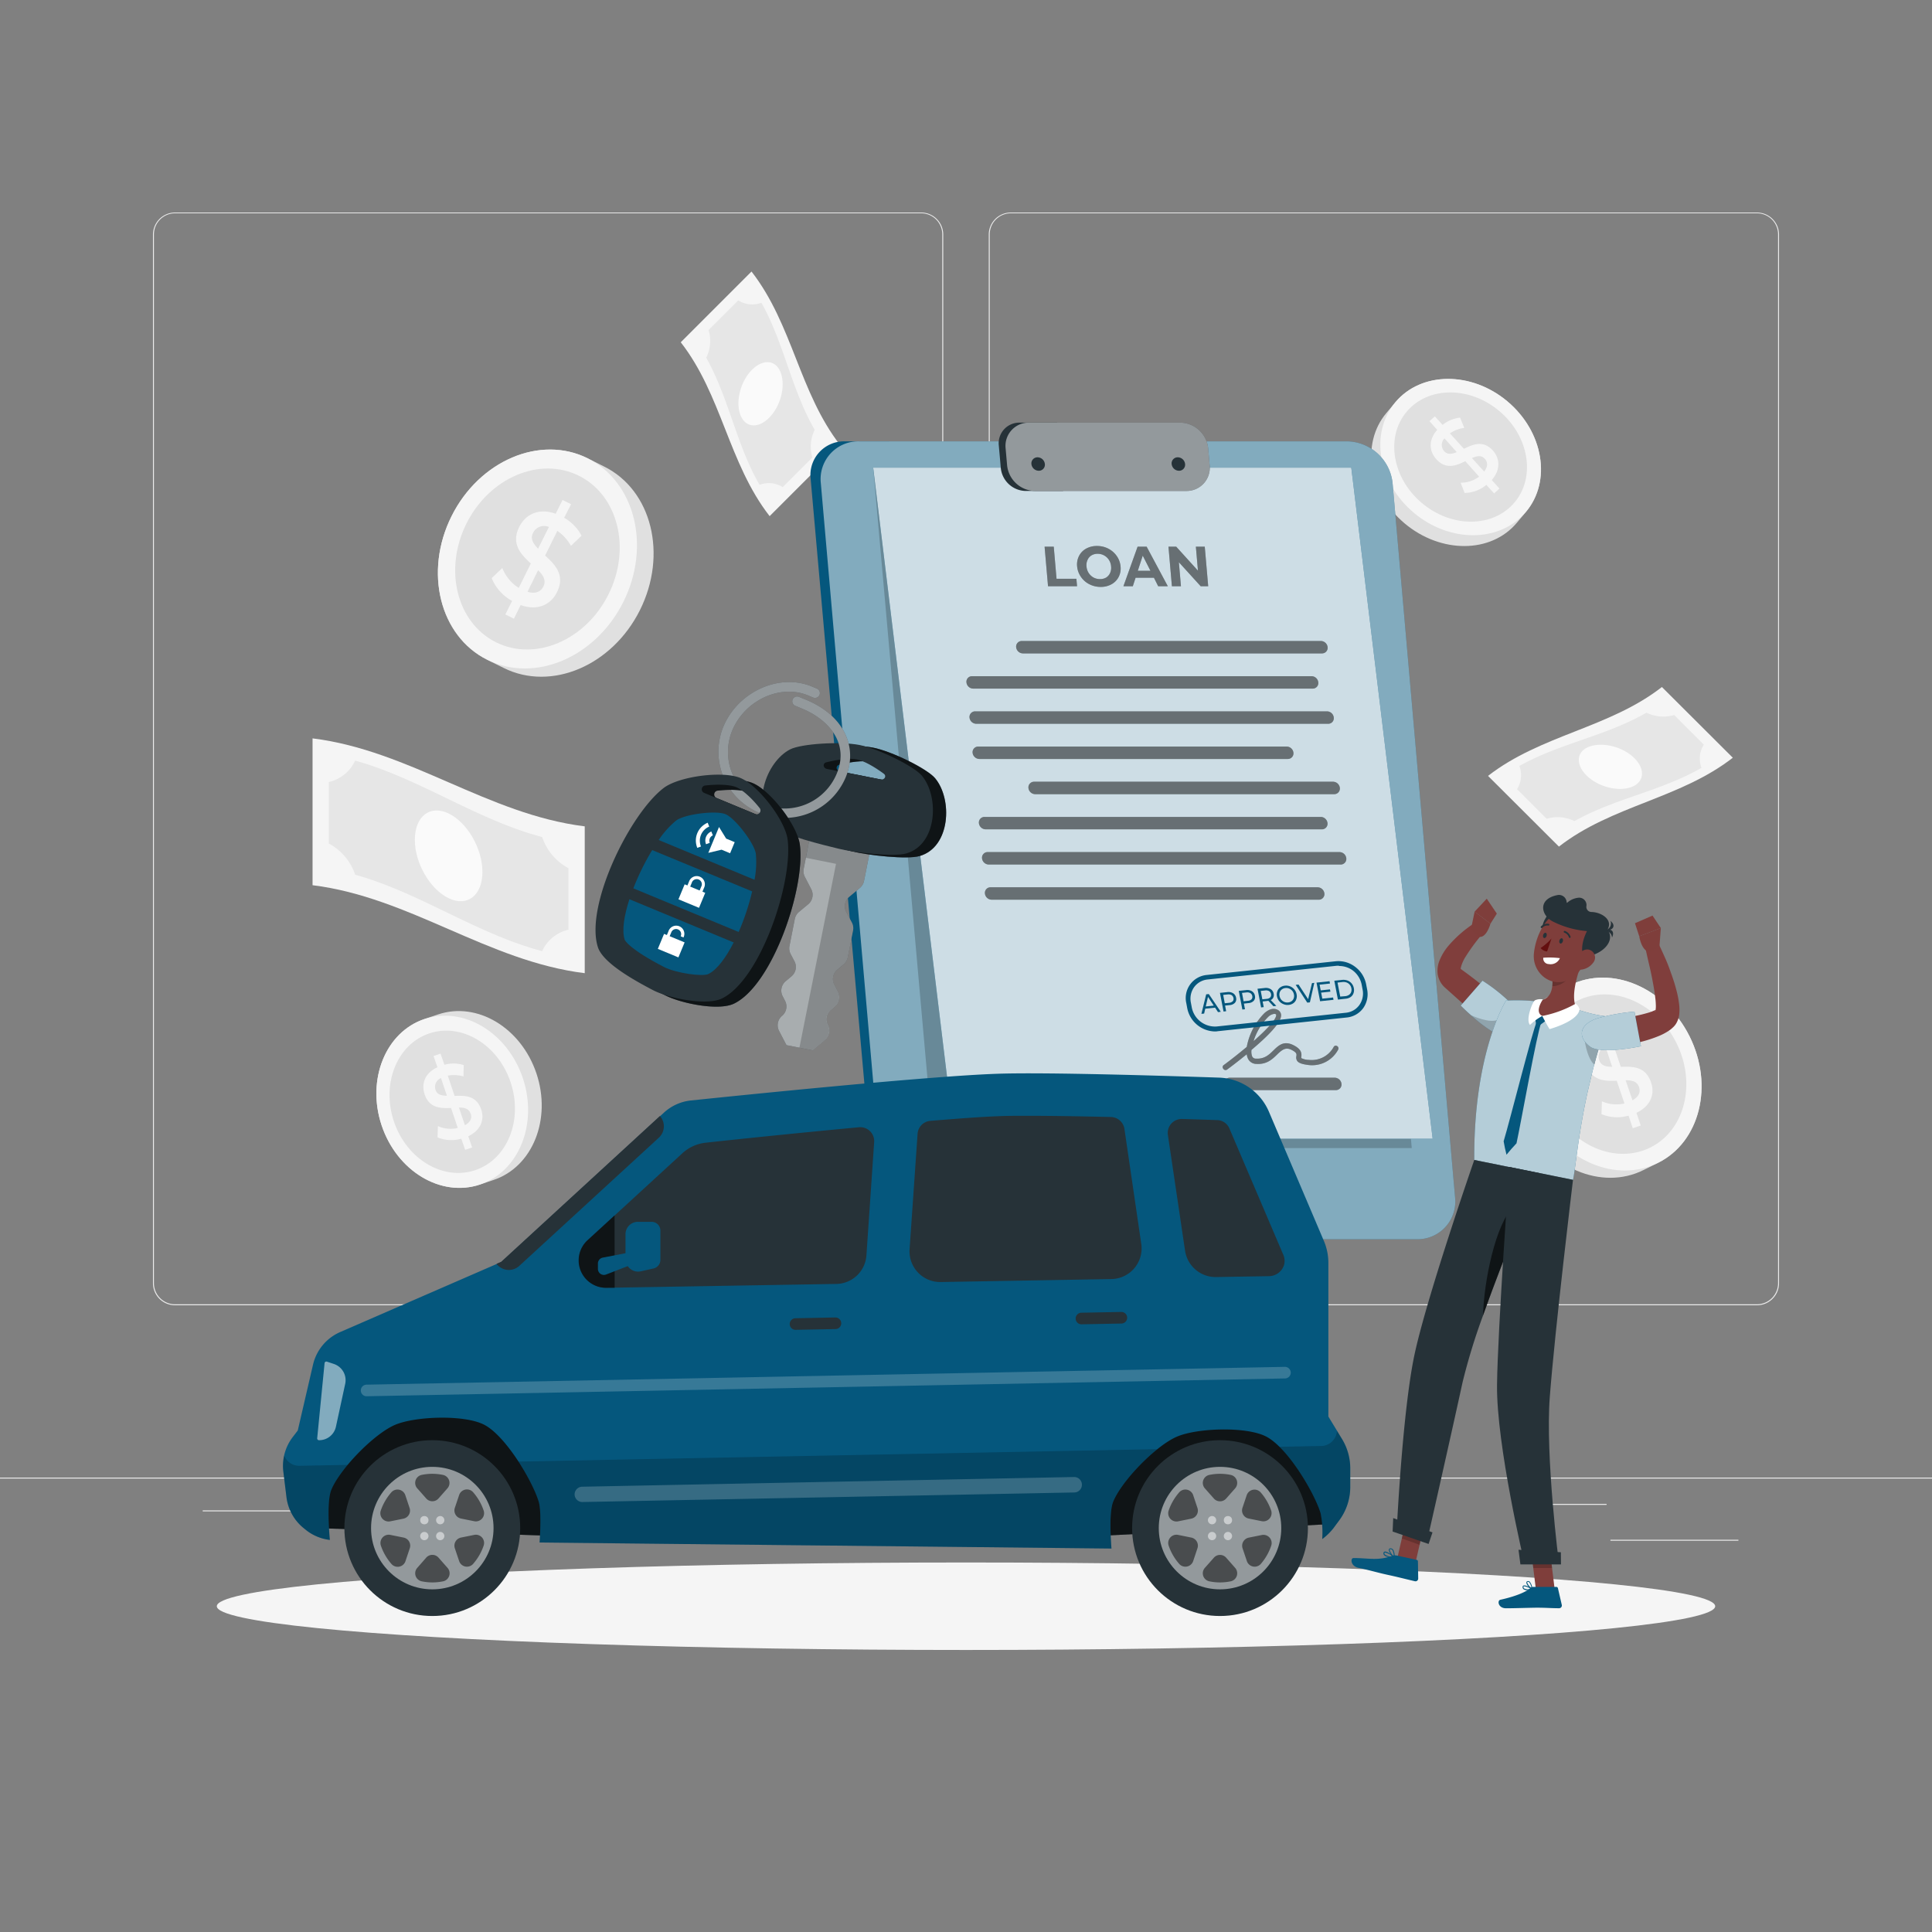 <svg xmlns="http://www.w3.org/2000/svg" viewBox="0 0 500 500"><rect x="0" y="0" width="500" height="500" fill="#808080" stroke="none"/><g id="freepik--background-complete--inject-61"><rect x="416.78" y="398.49" width="33.12" height="0.25" style="fill:#ebebeb"></rect><rect x="322.53" y="401.21" width="8.69" height="0.25" style="fill:#ebebeb"></rect><rect x="396.59" y="389.21" width="19.19" height="0.25" style="fill:#ebebeb"></rect><rect x="52.46" y="390.89" width="43.19" height="0.25" style="fill:#ebebeb"></rect><rect x="104.56" y="390.89" width="6.33" height="0.25" style="fill:#ebebeb"></rect><rect x="131.47" y="395.11" width="93.68" height="0.25" style="fill:#ebebeb"></rect><path d="M238.4,337.8H45.3a5.71,5.71,0,0,1-5.71-5.71V60.66A5.71,5.71,0,0,1,45.3,55H238.4a5.71,5.71,0,0,1,5.71,5.71V332.09A5.71,5.71,0,0,1,238.4,337.8ZM45.3,55.2a5.47,5.47,0,0,0-5.46,5.46V332.09a5.47,5.47,0,0,0,5.46,5.46H238.4a5.47,5.47,0,0,0,5.46-5.46V60.66a5.47,5.47,0,0,0-5.46-5.46Z" style="fill:#ebebeb"></path><path d="M454.7,337.8H261.6a5.71,5.71,0,0,1-5.71-5.71V60.66A5.71,5.71,0,0,1,261.6,55H454.7a5.71,5.71,0,0,1,5.71,5.71V332.09A5.71,5.71,0,0,1,454.7,337.8ZM261.6,55.2a5.47,5.47,0,0,0-5.46,5.46V332.09a5.47,5.47,0,0,0,5.46,5.46H454.7a5.47,5.47,0,0,0,5.46-5.46V60.66a5.47,5.47,0,0,0-5.46-5.46Z" style="fill:#ebebeb"></path><rect y="382.4" width="500" height="0.25" style="fill:#ebebeb"></rect><path d="M403.45,219.1c13.67-10.65,31.29-12.34,45-23L430.1,177.8c-13.67,10.65-31.28,12.34-45,23Z" style="fill:#f5f5f5"></path><path d="M393.22,198.23c10.43-5.87,22.54-7.78,32.88-13.8a9.8,9.8,0,0,0,7.17.61l7.68,7.67a6.74,6.74,0,0,0-.61,6c-10.34,6-22.46,7.92-32.88,13.8a9.7,9.7,0,0,0-7.17-.61l-7.68-7.68A6.75,6.75,0,0,0,393.22,198.23Z" style="fill:#e6e6e6"></path><path d="M410.56,200.66c2.92,2.92,8.05,4.28,11.51,3.08s3.85-4.59.93-7.51S415,192,411.49,193.16,407.64,197.74,410.56,200.66Z" style="fill:#fafafa"></path><path d="M390.14,103.91c9.33,7.84,11.49,20.64,4.76,28.6l-2.34,2.78c-6.7,8-19.68,8-29,.2s-11.48-20.64-4.76-28.61l2.34-2.79C367.84,96.14,380.81,96.07,390.14,103.91Z" style="fill:#e0e0e0"></path><ellipse cx="378.02" cy="118.31" rx="18.83" ry="22.06" transform="translate(44.09 331.35) rotate(-49.92)" style="fill:#f5f5f5"></ellipse><ellipse cx="378.02" cy="118.31" rx="15.56" ry="18.24" transform="translate(44.09 331.35) rotate(-49.92)" style="fill:#e0e0e0"></ellipse><path d="M386.06,124.23l2,2.21-1.39,1.26-2-2.21a9,9,0,0,1-5.63,2.08L378,124.92a8,8,0,0,0,4.8-1.56l-3.58-4c-2.36,1.15-5,2.24-7.5-.52-1.82-2-2.15-4.92.23-7.59l-2-2.25,1.39-1.25,2,2.21a8.78,8.78,0,0,1,4.53-1.88l1.08,2.67a8.37,8.37,0,0,0-3.71,1.4l3.62,4c2.36-1.16,5-2.3,7.51.45C388.14,118.62,388.44,121.52,386.06,124.23ZM377,117l-3.17-3.55a2.41,2.41,0,0,0-.07,3.32C374.63,117.73,375.75,117.52,377,117Zm7.27,1.75c-.86-1-2-.79-3.33-.2l3.16,3.48c1-1.28.95-2.42.18-3.28Z" style="fill:#f5f5f5"></path><path d="M437.26,268.21c6.33,12.67,2.71,27.33-8.14,32.72l-3.79,1.88c-10.82,5.4-24.72-.51-31-13.19s-2.7-27.34,8.15-32.73l3.79-1.89C417.05,249.6,430.92,255.53,437.26,268.21Z" style="fill:#e0e0e0"></path><ellipse cx="417.67" cy="277.97" rx="21.89" ry="25.66" transform="translate(-80.14 215.48) rotate(-26.49)" style="fill:#f5f5f5"></ellipse><ellipse cx="417.67" cy="277.97" rx="18.09" ry="21.21" transform="translate(-80.14 215.49) rotate(-26.49)" style="fill:#e0e0e0"></ellipse><path d="M423.51,288l1.11,3.29-2.06.7-1.1-3.27a10.44,10.44,0,0,1-7-.39l.11-3.31a9.3,9.3,0,0,0,5.84.56l-2-5.89c-3,.14-6.4.07-7.77-4-1-3,0-6.24,3.75-8l-1.11-3.32,2.06-.69,1.09,3.27a10.05,10.05,0,0,1,5.7.09l-.07,3.34a9.94,9.94,0,0,0-4.6-.22l2,5.95c3.06-.14,6.44-.13,7.82,4C428.32,283,427.3,286.21,423.51,288Zm-6.28-11.91-1.75-5.24a2.8,2.8,0,0,0-1.61,3.5C414.32,275.79,415.61,276.08,417.23,276.09Zm6.95,5.24c-.48-1.43-1.78-1.77-3.47-1.76l1.77,5.18c1.68-.9,2.13-2.15,1.7-3.43Z" style="fill:#f5f5f5"></path><path d="M152.07,118.6l4.3,2.15c12.32,6.12,16.43,22.75,9.25,37.14s-22.94,21.09-35.22,15l-4.3-2.13c-12.32-6.12-16.43-22.75-9.24-37.14S139.79,112.48,152.07,118.6Z" style="fill:#e0e0e0"></path><ellipse cx="139.09" cy="144.67" rx="29.12" ry="24.85" transform="translate(-52.43 204.63) rotate(-63.51)" style="fill:#f5f5f5"></ellipse><ellipse cx="139.09" cy="144.67" rx="24.07" ry="20.54" transform="translate(-52.43 204.63) rotate(-63.51)" style="fill:#e0e0e0"></ellipse><path d="M134.74,156.59,133,160.12l-2.22-1.1,1.75-3.5a11.82,11.82,0,0,1-5.28-5.9L130,147a10.61,10.61,0,0,0,4.25,5.14l3.13-6.31c-2.56-2.34-5.19-5.08-3-9.46,1.6-3.22,5-5,9.43-3.41l1.78-3.56,2.21,1.09L146,134a11.42,11.42,0,0,1,4.5,4.64l-2.74,2.63a11.29,11.29,0,0,0-3.52-3.88l-3.17,6.38c2.57,2.34,5.27,5.07,3.09,9.45C142.62,156.42,139.22,158.19,134.74,156.59Zm4.52-14.6,2.8-5.61a3.17,3.17,0,0,0-4.1,1.52C137.16,139.41,138,140.68,139.26,142Zm1.37,9.78c.76-1.54,0-2.85-1.37-4.19l-2.74,5.57c2.07.63,3.43,0,4.12-1.38Z" style="fill:#f5f5f5"></path><path d="M109.86,263.71l3.53-1.18c10.12-3.4,21.5,3.47,25.45,15.3s-1,24.16-11.1,27.54l-3.53,1.18c-10.12,3.4-21.49-3.47-25.44-15.3S99.76,267.09,109.86,263.71Z" style="fill:#e0e0e0"></path><ellipse cx="117.04" cy="285.14" rx="19.27" ry="22.59" transform="translate(-84.47 51.91) rotate(-18.51)" style="fill:#f5f5f5"></ellipse><ellipse cx="117.04" cy="285.14" rx="15.93" ry="18.67" transform="translate(-84.47 51.91) rotate(-18.51)" style="fill:#e0e0e0"></ellipse><path d="M121.19,294.06l1,2.9-1.81.61-1-2.88a9.25,9.25,0,0,1-6.14-.34l.09-2.91a8.18,8.18,0,0,0,5.14.48l-1.74-5.18c-2.69.12-5.63.06-6.84-3.53-.88-2.65,0-5.5,3.31-7l-1-2.93,1.81-.6,1,2.88a8.93,8.93,0,0,1,5,.07l-.06,2.95a8.85,8.85,0,0,0-4.06-.2l1.76,5.24c2.69-.12,5.67-.11,6.88,3.49C125.42,289.64,124.52,292.48,121.19,294.06Zm-5.53-10.49L114.12,279A2.46,2.46,0,0,0,112.7,282C113.09,283.3,114.23,283.56,115.66,283.57Zm6.11,4.61c-.42-1.26-1.56-1.56-3-1.54l1.55,4.56c1.48-.79,1.88-1.9,1.5-3Z" style="fill:#f5f5f5"></path><path d="M80.89,229.09c25.21,3.13,45.23,19.64,70.44,22.77v-38c-25.21-3.13-45.23-19.64-70.44-22.77Z" style="fill:#f5f5f5"></path><path d="M91.91,196.84c16.9,4.72,31.43,15.31,48.4,19.78a14.32,14.32,0,0,0,6.8,8.07v15.92a9.87,9.87,0,0,0-6.8,5.54c-17-4.48-31.5-15.06-48.4-19.78a14.27,14.27,0,0,0-6.81-8.07V202.38A9.87,9.87,0,0,0,91.91,196.84Z" style="fill:#e6e6e6"></path><path d="M107.36,217.34c0,6.06,3.92,12.78,8.75,15.12s8.74-.76,8.74-6.81-3.91-12.78-8.74-15.12S107.36,211.28,107.36,217.34Z" style="fill:#fafafa"></path><path d="M176.18,88.58c10.65,13.67,12.34,31.29,23,45l18.31-18.31c-10.65-13.67-12.34-31.29-23-45Z" style="fill:#f5f5f5"></path><path d="M197.05,78.35c5.87,10.42,7.78,22.54,13.8,32.88a9.75,9.75,0,0,0-.61,7.17l-7.67,7.67a6.74,6.74,0,0,0-6-.6c-6-10.34-7.93-22.46-13.8-32.89a9.75,9.75,0,0,0,.61-7.17l7.68-7.67A6.75,6.75,0,0,0,197.05,78.35Z" style="fill:#e6e6e6"></path><path d="M194.62,95.69c-2.92,2.92-4.28,8-3.08,11.5s4.58,3.86,7.5.94,4.28-8,3.08-11.51S197.54,92.76,194.62,95.69Z" style="fill:#fafafa"></path></g><g id="freepik--Shadow--inject-61"><ellipse id="freepik--path--inject-61" cx="250" cy="415.69" rx="193.89" ry="11.32" style="fill:#f5f5f5"></ellipse></g><g id="freepik--Character--inject-61"><path d="M386,266.21c-2-1.7-4-3.44-6-5.21l-5.92-5.3a5.89,5.89,0,0,1-2-3.57,7,7,0,0,1,.39-3.36,13.87,13.87,0,0,1,2.55-4.19,31.22,31.22,0,0,1,6.44-5.6l2.25,2.64a49.15,49.15,0,0,0-4.43,6,9.44,9.44,0,0,0-1.22,2.81c-.07.37,0,.61,0,.58s-.06-.26,0-.23l1.61,1.17,1.61,1.22c1.07.82,2.13,1.66,3.16,2.5,2.09,1.68,4.12,3.41,6.11,5.2Z" style="fill:#803e3c"></path><path d="M389.82,268.07c-3.56.52-11.78-7.82-11.78-7.82l5.63-6.45a44.85,44.85,0,0,1,7.61,6.09C394.56,263.31,393.72,267.5,389.82,268.07Z" style="fill:#05577D"></path><path d="M389.82,268.07c-3.56.52-11.78-7.82-11.78-7.82l5.63-6.45a44.85,44.85,0,0,1,7.61,6.09C394.56,263.31,393.72,267.5,389.82,268.07Z" style="fill:#fff;opacity:0.7"></path><path d="M380.69,240.48l.94-4.55,4.1,3.12s-1.08,4-3.12,3.35Z" style="fill:#7f3e3b"></path><polygon points="384.77 232.58 387.38 236.45 385.73 239.05 381.63 235.93 384.77 232.58" style="fill:#7f3e3b"></polygon><path d="M388.27,263.56c-1.66,1.42-5.38.14-7.58-.82,2.59,2.3,6.47,5.33,8.79,5.33C389.75,265.57,389.86,262.22,388.27,263.56Z" style="opacity:0.2"></path><polygon points="366.16 405.16 361.57 403.49 364.1 392.44 368.69 394.1 366.16 405.16" style="fill:#7f3e3b"></polygon><polygon points="402.34 411.25 397.48 411.25 396.09 399.97 400.96 399.97 402.34 411.25" style="fill:#7f3e3b"></polygon><path d="M396.84,410.69h5.93a.42.42,0,0,1,.42.33l1,4.33a.71.71,0,0,1-.71.86c-1.91,0-3.3-.14-5.71-.14-1.48,0-5.94.15-8,.15s-2.33-2-1.49-2.2c3.74-.82,6.56-1.95,7.75-3A1.13,1.13,0,0,1,396.84,410.69Z" style="fill:#05577D"></path><path d="M361.41,402.56l5.21,1.12a.44.44,0,0,1,.34.41l.07,4.43a.7.7,0,0,1-.86.7c-1.87-.43-4.57-1.13-6.93-1.63-2.76-.6-4.47-1.15-7.71-1.85-2-.42-2.1-2.51-1.24-2.52,3.9,0,6.26.75,9.89-.54A2.25,2.25,0,0,1,361.41,402.56Z" style="fill:#05577D"></path><polygon points="364.1 392.44 362.8 398.14 367.39 399.8 368.69 394.11 364.1 392.44" style="opacity:0.2"></polygon><polygon points="400.96 399.98 396.09 399.98 396.81 405.79 401.68 405.79 400.96 399.98" style="opacity:0.2"></polygon><path d="M416.58,263.13a119.93,119.93,0,0,0-5,16.5c-.91,3.69-1.62,7.23-2.18,10.45-1.32,7.55-1.85,13.36-2.31,15.29l-25.55-5.17c-.19-28,8.22-41.25,8.22-41.25A51.48,51.48,0,0,1,396,259l1.34.12a95.08,95.08,0,0,1,10.86,2.2c.68.17,1.37.36,2,.56A34.48,34.48,0,0,0,416.58,263.13Z" style="fill:#05577D"></path><path d="M416.58,263.13a119.93,119.93,0,0,0-5,16.5c-.91,3.69-1.62,7.23-2.18,10.45-1.32,7.55-1.85,13.36-2.31,15.29l-25.55-5.17c-.19-28,8.22-41.25,8.22-41.25A51.48,51.48,0,0,1,396,259l1.34.12a95.08,95.08,0,0,1,10.86,2.2c.68.17,1.37.36,2,.56A34.48,34.48,0,0,0,416.58,263.13Z" style="fill:#fff;opacity:0.7"></path><path d="M397.71,264.43c-1,1.93-7,25.77-8.57,30.93.19,1.15.44,2.31.74,3.48.82-1,1.69-2,2.59-2.95,1.1-5,5.32-28.8,6.43-31.28Z" style="fill:#05577D"></path><polygon points="397.68 265.92 397.26 263.34 399.14 262.94 400.28 263.99 397.68 265.92" style="fill:#05577D"></polygon><path d="M409.51,248.86c-1.36,3.36-3.28,9.63-1.28,12.46a11,11,0,0,1-9,1.63c-3-.67-2.74-2.8-1.85-3.83,4.08-.15,4.53-3.06,4.38-5.91Z" style="fill:#7f3e3b"></path><path d="M399.14,262.93s.84,1.69,1.88,3.4c2.2-.63,7.4-2.46,7.77-5.1a2.69,2.69,0,0,0-1-1.48A28.61,28.61,0,0,1,399.14,262.93Z" style="fill:#fff"></path><path d="M399.14,262.93a14.44,14.44,0,0,0-3.17,2.32c-1.21-1.29.62-5.95,1.27-6.37a3.38,3.38,0,0,1,2.06-.23S397,261.89,399.14,262.93Z" style="fill:#fff"></path><path d="M406.34,250.64l-4.59,2.57a11,11,0,0,1,0,2c1.53.09,3.89-1.13,4.35-2.66A5.19,5.19,0,0,0,406.34,250.64Z" style="opacity:0.2"></path><path d="M400.65,236.71c-1.33,1.45-2.67,5.07.24,5S402.93,234.22,400.65,236.71Z" style="fill:#263238"></path><path d="M411.82,244.71c-1.78,4.49-2.59,7.21-5.67,8.78-4.63,2.37-9.59-1.63-9.19-6.57.36-4.45,3.2-11,8.28-11.36A6.66,6.66,0,0,1,411.82,244.71Z" style="fill:#7f3e3b"></path><path d="M401.87,238.48c-3-1.51-4-5.71,1-6.79l.34-.07a2,2,0,0,1,2.23,1.78,1.57,1.57,0,0,0,.08.29,5.1,5.1,0,0,1,3.11-1.37,1.9,1.9,0,0,1,1.94,2.13,1.32,1.32,0,0,0,1.3,1.57c2.61.07,5.66,2,4.14,4.6,2.21,2.77-1.24,6.61-6.12,7-1.33-2.68.82-6.65.82-6.65A24,24,0,0,1,401.87,238.48Z" style="fill:#263238"></path><path d="M415.31,240.72a1.73,1.73,0,0,0,1.47-2.41C418.45,239.7,417.23,241,415.31,240.72Z" style="fill:#263238"></path><path d="M414.85,241.06a1.73,1.73,0,0,1,2.33,1.6C418.13,240.7,416.49,240,414.85,241.06Z" style="fill:#263238"></path><path d="M412.34,249.11a4.5,4.5,0,0,1-3,1.82c-1.59.23-2.19-1.25-1.59-2.65s2-2.9,3.53-2.49A2.09,2.09,0,0,1,412.34,249.11Z" style="fill:#7f3e3b"></path><path d="M361.45,396.45l7.77,2.82s6.07-26.72,9.29-41.53a159.36,159.36,0,0,1,5.3-17.3c2.94-8.32,6.46-17.27,9.3-24.27,3-7.37,5.23-12.57,5.23-12.57l-16.8-3.4s-12.81,36.88-15.69,51.45C362.86,366.81,361.45,396.45,361.45,396.45Z" style="fill:#263238"></path><path d="M383.81,340.44c2.94-8.32,6.46-17.27,9.3-24.27l-1.3-4C387,316.6,384,331.92,383.81,340.44Z" style="opacity:0.6"></path><path d="M390.61,302s-3,42-3.18,56.33c-.2,15.65,7.11,46.29,7.11,46.29h8.92s-3.56-27.65-2.37-43.15c1.32-17.33,6-56.13,6-56.13Z" style="fill:#263238"></path><polygon points="393.48 404.86 403.98 404.86 403.95 401.72 392.99 401.08 393.48 404.86" style="fill:#263238"></polygon><polygon points="360.41 396.36 369.72 399.58 370.73 396.58 360.56 392.88 360.41 396.36" style="fill:#263238"></polygon><path d="M404.46,243.65c-.12.38-.42.61-.66.53s-.34-.45-.22-.82.41-.61.66-.53S404.58,243.28,404.46,243.65Z" style="fill:#263238"></path><path d="M400.25,242.24c-.12.37-.42.6-.66.52s-.34-.45-.22-.82.41-.61.66-.53S400.37,241.86,400.25,242.24Z" style="fill:#263238"></path><path d="M401.53,242.87a13.64,13.64,0,0,1-2.82,2.47,2.36,2.36,0,0,0,1.68.9Z" style="fill:#630f0f"></path><path d="M406.2,242.73a.2.2,0,0,1-.17-.15,1.87,1.87,0,0,0-1.17-1.21.22.22,0,0,1-.16-.28.23.23,0,0,1,.27-.17,2.34,2.34,0,0,1,1.49,1.51.23.23,0,0,1-.14.29A.17.17,0,0,1,406.2,242.73Z" style="fill:#263238"></path><path d="M398.91,240.17a.23.23,0,0,1-.12-.06.25.25,0,0,1,0-.33,2.3,2.3,0,0,1,2-.7.24.24,0,0,1,.18.27.22.22,0,0,1-.27.18,1.78,1.78,0,0,0-1.56.58A.19.19,0,0,1,398.91,240.17Z" style="fill:#263238"></path><path d="M395.23,411.54a1.53,1.53,0,0,1-.94-.25.7.7,0,0,1-.24-.61.39.39,0,0,1,.19-.33c.54-.27,2.12.69,2.3.8a.11.11,0,0,1,0,.12.12.12,0,0,1-.08.09A5.89,5.89,0,0,1,395.23,411.54Zm-.73-1a.33.33,0,0,0-.15,0s-.07,0-.07.13a.47.47,0,0,0,.16.42,2.3,2.3,0,0,0,1.73.09A4.67,4.67,0,0,0,394.5,410.53Z" style="fill:#05577D"></path><path d="M396.48,411.37l-.06,0c-.5-.27-1.49-1.34-1.39-1.88a.37.37,0,0,1,.36-.3.62.62,0,0,1,.5.14,3.47,3.47,0,0,1,.7,1.93.11.11,0,0,1,0,.11Zm-1-2h-.06c-.15,0-.16.09-.16.12-.06.32.57,1.13,1.07,1.51a2.79,2.79,0,0,0-.59-1.53A.39.39,0,0,0,395.48,409.39Z" style="fill:#05577D"></path><path d="M360.8,403.11h0c-.8,0-2.21-.12-2.64-.7a.65.65,0,0,1-.1-.59.38.38,0,0,1,.25-.26c.65-.2,2.36,1.18,2.56,1.34a.11.11,0,0,1,0,.13A.1.1,0,0,1,360.8,403.11Zm-2.39-1.33h0a.16.16,0,0,0-.1.11.42.42,0,0,0,.07.39,3.14,3.14,0,0,0,2.1.58A4.78,4.78,0,0,0,358.41,401.78Z" style="fill:#05577D"></path><path d="M360.8,403.11a.08.08,0,0,1-.08,0c-.52-.38-1.45-1.65-1.26-2.17.05-.12.17-.26.49-.23a.91.91,0,0,1,.59.33,3.3,3.3,0,0,1,.36,2,.12.12,0,0,1-.07.1Zm-1-2.19c-.1,0-.12.06-.13.08-.12.31.49,1.29,1,1.77a2.81,2.81,0,0,0-.33-1.61.65.65,0,0,0-.43-.24Z" style="fill:#05577D"></path><path d="M413.6,265.92l-3.44,1.45v2.17s.6,4.38,2.47,6c.76-2.91,1.63-6,2.64-8.9A12.69,12.69,0,0,0,413.6,265.92Z" style="opacity:0.2"></path><path d="M414.32,264.44c1.4-.22,2.91-.42,4.35-.68s2.9-.49,4.31-.79a39.22,39.22,0,0,0,4-1,13.83,13.83,0,0,0,1.48-.6.71.71,0,0,1,.15-.09s.06,0,0,0a2.06,2.06,0,0,0-.19.25c-.14.28-.06.24,0,.11a6.27,6.27,0,0,0,.11-1.53,18.08,18.08,0,0,0-.16-2c-.15-1.41-.42-2.85-.69-4.31s-.59-2.92-.94-4.39-.68-3-1-4.4l3.25-1.23c.73,1.41,1.35,2.83,2,4.27s1.16,2.91,1.69,4.4a44.63,44.63,0,0,1,1.38,4.64,23.45,23.45,0,0,1,.46,2.54,11.61,11.61,0,0,1,.05,3,5.91,5.91,0,0,1-.79,2.27,4.45,4.45,0,0,1-.53.7c-.19.21-.28.27-.42.41a7.7,7.7,0,0,1-.76.62,14.8,14.8,0,0,1-2.63,1.43,34,34,0,0,1-4.8,1.58,64.82,64.82,0,0,1-9.43,1.72Z" style="fill:#803e3c"></path><path d="M411.46,270.83c2.84,2.17,13.21-.07,13.21-.07L423,261.81a51.68,51.68,0,0,0-9.23,1.63C408.91,264.83,408,268.21,411.46,270.83Z" style="fill:#05577D"></path><path d="M411.46,270.83c2.84,2.17,13.21-.07,13.21-.07L423,261.81a51.68,51.68,0,0,0-9.23,1.63C408.91,264.83,408,268.21,411.46,270.83Z" style="fill:#fff;opacity:0.7"></path><path d="M429.47,244.89l.35-4.71-5.59,2.12s.6,4.07,2.8,4Z" style="fill:#7f3e3b"></path><polygon points="427.67 236.95 423.13 238.93 424.23 242.3 429.82 240.18 427.67 236.95" style="fill:#7f3e3b"></polygon><path d="M399.4,247.86a21.64,21.64,0,0,1,4.3.11,2.6,2.6,0,0,1-2.88,1.53A1.45,1.45,0,0,1,399.4,247.86Z" style="fill:#fff"></path></g><g id="freepik--Clipboard--inject-61"><path d="M218.6,114.22h11.57l18.34,206.49H236.94a10.78,10.78,0,0,1-10.52-9.66L209.79,123.89A8.71,8.71,0,0,1,218.6,114.22Z" style="fill:#05577D"></path><path d="M366.69,320.71H240.37a12,12,0,0,1-11.77-10.82L212.43,125.05a9.76,9.76,0,0,1,9.88-10.83H348.62a12.07,12.07,0,0,1,11.78,10.83l16.17,184.84A9.76,9.76,0,0,1,366.69,320.71Z" style="fill:#05577D"></path><path d="M366.69,320.71H240.37a12,12,0,0,1-11.77-10.82L212.43,125.05a9.76,9.76,0,0,1,9.88-10.83H348.62a12.07,12.07,0,0,1,11.78,10.83l16.17,184.84A9.76,9.76,0,0,1,366.69,320.71Z" style="fill:#fff;opacity:0.5"></path><polygon points="241.63 297.12 365.36 297.12 349.71 121.03 225.98 121.03 241.63 297.12" style="opacity:0.2"></polygon><polygon points="247.04 294.71 370.77 294.71 349.71 121.03 225.98 121.03 247.04 294.71" style="fill:#05577D"></polygon><polygon points="247.04 294.71 370.77 294.71 349.71 121.03 225.98 121.03 247.04 294.71" style="fill:#fff;opacity:0.8"></polygon><path d="M342.12,169.1h-77.4a1.79,1.79,0,0,1-1.74-1.6h0a1.45,1.45,0,0,1,1.46-1.61h77.4a1.79,1.79,0,0,1,1.75,1.61h0A1.45,1.45,0,0,1,342.12,169.1Z" style="fill:#263238"></path><path d="M339.71,178.21H251.86a1.78,1.78,0,0,1-1.74-1.61h0a1.43,1.43,0,0,1,1.46-1.6h87.85a1.77,1.77,0,0,1,1.74,1.6h0A1.44,1.44,0,0,1,339.71,178.21Z" style="fill:#263238"></path><path d="M343.72,187.31H252.66a1.78,1.78,0,0,1-1.75-1.6h0a1.45,1.45,0,0,1,1.47-1.61h91.06a1.78,1.78,0,0,1,1.74,1.61h0A1.43,1.43,0,0,1,343.72,187.31Z" style="fill:#263238"></path><path d="M333.27,196.42H253.46a1.79,1.79,0,0,1-1.75-1.61h0a1.45,1.45,0,0,1,1.46-1.6H333a1.78,1.78,0,0,1,1.74,1.6h0A1.45,1.45,0,0,1,333.27,196.42Z" style="fill:#263238"></path><path d="M345.31,205.53h-77.4a1.79,1.79,0,0,1-1.75-1.61h0a1.46,1.46,0,0,1,1.47-1.61H345a1.79,1.79,0,0,1,1.75,1.61h0A1.45,1.45,0,0,1,345.31,205.53Z" style="fill:#263238"></path><path d="M342.09,214.63h-87a1.79,1.79,0,0,1-1.75-1.6h0a1.45,1.45,0,0,1,1.47-1.61h87a1.79,1.79,0,0,1,1.75,1.61h0A1.45,1.45,0,0,1,342.09,214.63Z" style="fill:#263238"></path><path d="M346.9,223.74h-91a1.79,1.79,0,0,1-1.75-1.61h0a1.45,1.45,0,0,1,1.46-1.61h91.06a1.79,1.79,0,0,1,1.75,1.61h0A1.45,1.45,0,0,1,346.9,223.74Z" style="fill:#263238"></path><path d="M341.27,232.84H256.64a1.77,1.77,0,0,1-1.74-1.6h0a1.44,1.44,0,0,1,1.46-1.61H341a1.79,1.79,0,0,1,1.75,1.61h0A1.44,1.44,0,0,1,341.27,232.84Z" style="fill:#263238"></path><g style="opacity:0.3"><path d="M342.12,169.1h-77.4a1.79,1.79,0,0,1-1.74-1.6h0a1.45,1.45,0,0,1,1.46-1.61h77.4a1.79,1.79,0,0,1,1.75,1.61h0A1.45,1.45,0,0,1,342.12,169.1Z" style="fill:#fff"></path><path d="M339.71,178.21H251.86a1.78,1.78,0,0,1-1.74-1.61h0a1.43,1.43,0,0,1,1.46-1.6h87.85a1.77,1.77,0,0,1,1.74,1.6h0A1.44,1.44,0,0,1,339.71,178.21Z" style="fill:#fff"></path><path d="M343.72,187.31H252.66a1.78,1.78,0,0,1-1.75-1.6h0a1.45,1.45,0,0,1,1.47-1.61h91.06a1.78,1.78,0,0,1,1.74,1.61h0A1.43,1.43,0,0,1,343.72,187.31Z" style="fill:#fff"></path><path d="M333.27,196.42H253.46a1.79,1.79,0,0,1-1.75-1.61h0a1.45,1.45,0,0,1,1.46-1.6H333a1.78,1.78,0,0,1,1.74,1.6h0A1.45,1.45,0,0,1,333.27,196.42Z" style="fill:#fff"></path><path d="M345.31,205.53h-77.4a1.79,1.79,0,0,1-1.75-1.61h0a1.46,1.46,0,0,1,1.47-1.61H345a1.79,1.79,0,0,1,1.75,1.61h0A1.45,1.45,0,0,1,345.31,205.53Z" style="fill:#fff"></path><path d="M342.09,214.63h-87a1.79,1.79,0,0,1-1.75-1.6h0a1.45,1.45,0,0,1,1.47-1.61h87a1.79,1.79,0,0,1,1.75,1.61h0A1.45,1.45,0,0,1,342.09,214.63Z" style="fill:#fff"></path><path d="M346.9,223.74h-91a1.79,1.79,0,0,1-1.75-1.61h0a1.45,1.45,0,0,1,1.46-1.61h91.06a1.79,1.79,0,0,1,1.75,1.61h0A1.45,1.45,0,0,1,346.9,223.74Z" style="fill:#fff"></path><path d="M341.27,232.84H256.64a1.77,1.77,0,0,1-1.74-1.6h0a1.44,1.44,0,0,1,1.46-1.61H341a1.79,1.79,0,0,1,1.75,1.61h0A1.44,1.44,0,0,1,341.27,232.84Z" style="fill:#fff"></path></g><path d="M270.34,141.48h2.37l.72,8.31h5.14l.17,1.93h-7.51Z" style="fill:#263238"></path><path d="M281.93,151.2a5.76,5.76,0,0,1-2.17-1.89,5.6,5.6,0,0,1-1-2.71,4.84,4.84,0,0,1,.49-2.72,4.5,4.5,0,0,1,1.83-1.89,5.66,5.66,0,0,1,2.82-.69,6.3,6.3,0,0,1,2.93.69,6,6,0,0,1,2.17,1.89,5.54,5.54,0,0,1,1,2.72,4.8,4.8,0,0,1-.49,2.71,4.53,4.53,0,0,1-1.84,1.89,5.57,5.57,0,0,1-2.81.69A6.3,6.3,0,0,1,281.93,151.2Zm4.36-1.74a2.71,2.71,0,0,0,1-1.17,3.22,3.22,0,0,0,.26-1.69,3.61,3.61,0,0,0-.56-1.7,3.45,3.45,0,0,0-2.92-1.58,3.07,3.07,0,0,0-1.61.42,2.6,2.6,0,0,0-1,1.16,3.16,3.16,0,0,0-.27,1.7,3.57,3.57,0,0,0,.56,1.69,3.5,3.5,0,0,0,1.25,1.17,3.57,3.57,0,0,0,1.68.41A3.12,3.12,0,0,0,286.29,149.46Z" style="fill:#263238"></path><path d="M298.64,149.52h-4.75l-.72,2.2h-2.43l3.67-10.24h2.34l5.48,10.24h-2.49Zm-.9-1.8-2-3.92-1.28,3.92Z" style="fill:#263238"></path><path d="M311.79,141.48l.89,10.24h-1.94l-5.65-6.22.54,6.22h-2.34l-.89-10.24h2l5.63,6.21-.54-6.21Z" style="fill:#263238"></path><g style="opacity:0.3"><path d="M270.34,141.48h2.37l.72,8.31h5.14l.17,1.93h-7.51Z" style="fill:#fff"></path><path d="M281.93,151.2a5.76,5.76,0,0,1-2.17-1.89,5.6,5.6,0,0,1-1-2.71,4.84,4.84,0,0,1,.49-2.72,4.5,4.5,0,0,1,1.83-1.89,5.66,5.66,0,0,1,2.82-.69,6.3,6.3,0,0,1,2.93.69,6,6,0,0,1,2.17,1.89,5.54,5.54,0,0,1,1,2.72,4.8,4.8,0,0,1-.49,2.71,4.53,4.53,0,0,1-1.84,1.89,5.57,5.57,0,0,1-2.81.69A6.3,6.3,0,0,1,281.93,151.2Zm4.36-1.74a2.71,2.71,0,0,0,1-1.17,3.22,3.22,0,0,0,.26-1.69,3.61,3.61,0,0,0-.56-1.7,3.45,3.45,0,0,0-2.92-1.58,3.07,3.07,0,0,0-1.61.42,2.6,2.6,0,0,0-1,1.16,3.16,3.16,0,0,0-.27,1.7,3.57,3.57,0,0,0,.56,1.69,3.5,3.5,0,0,0,1.25,1.17,3.57,3.57,0,0,0,1.68.41A3.12,3.12,0,0,0,286.29,149.46Z" style="fill:#fff"></path><path d="M298.64,149.52h-4.75l-.72,2.2h-2.43l3.67-10.24h2.34l5.48,10.24h-2.49Zm-.9-1.8-2-3.92-1.28,3.92Z" style="fill:#fff"></path><path d="M311.79,141.48l.89,10.24h-1.94l-5.65-6.22.54,6.22h-2.34l-.89-10.24h2l5.63,6.21-.54-6.21Z" style="fill:#fff"></path></g><path d="M345.71,282.12H318.55a1.79,1.79,0,0,1-1.75-1.6h0a1.46,1.46,0,0,1,1.47-1.61h27.16a1.79,1.79,0,0,1,1.75,1.61h0A1.45,1.45,0,0,1,345.71,282.12Z" style="fill:#263238"></path><path d="M316.57,276.57h0a.63.63,0,0,1,.09-.9c1.92-1.41,4-3.07,6-4.73a16.73,16.73,0,0,1,4.6-8.77c1.56-1.35,2.72-1.19,3.42-.81a1.58,1.58,0,0,1,.86,1.21c.25,2-3.73,5.84-7.65,9.14a3.51,3.51,0,0,0,.14,1.61,1,1,0,0,0,1,.65c2.2.14,3.4-1,4.55-2.14,1.31-1.27,2.65-2.57,5.11-1.37,2.16,1.07,2.21,2.14,2.09,3.06a.92.92,0,0,0,0,.32h0a4.62,4.62,0,0,0,1.95.46,6.48,6.48,0,0,0,6.45-3.4.61.61,0,0,1,.82-.2h0a.68.68,0,0,1,.32.93,7.64,7.64,0,0,1-7.64,4c-1.68-.21-2.49-.5-2.92-1a1.6,1.6,0,0,1-.26-1.32c.07-.52.12-.92-1.29-1.62s-2.32-.12-3.65,1.18-2.73,2.65-5.48,2.47a2.41,2.41,0,0,1-2.19-1.56,3.32,3.32,0,0,1-.23-.94c-2.1,1.71-4,3.17-5.14,4A.69.69,0,0,1,316.57,276.57Zm13.2-14.18a2.78,2.78,0,0,0-1.57.79,15.29,15.29,0,0,0-3.78,6.27c3.38-3,6-5.71,5.85-6.84,0-.05,0-.08-.1-.13A.81.81,0,0,0,329.77,262.39Z" style="fill:#263238"></path><g style="opacity:0.3"><path d="M345.71,282.12H318.55a1.79,1.79,0,0,1-1.75-1.6h0a1.46,1.46,0,0,1,1.47-1.61h27.16a1.79,1.79,0,0,1,1.75,1.61h0A1.45,1.45,0,0,1,345.71,282.12Z" style="fill:#fff"></path><path d="M316.57,276.57h0a.63.63,0,0,1,.09-.9c1.92-1.41,4-3.07,6-4.73a16.73,16.73,0,0,1,4.6-8.77c1.56-1.35,2.72-1.19,3.42-.81a1.58,1.58,0,0,1,.86,1.21c.25,2-3.73,5.84-7.65,9.14a3.51,3.51,0,0,0,.14,1.61,1,1,0,0,0,1,.65c2.2.14,3.4-1,4.55-2.14,1.31-1.27,2.65-2.57,5.11-1.37,2.16,1.07,2.21,2.14,2.09,3.06a.92.92,0,0,0,0,.32h0a4.62,4.62,0,0,0,1.95.46,6.48,6.48,0,0,0,6.45-3.4.61.61,0,0,1,.82-.2h0a.68.68,0,0,1,.32.93,7.64,7.64,0,0,1-7.64,4c-1.68-.21-2.49-.5-2.92-1a1.6,1.6,0,0,1-.26-1.32c.07-.52.12-.92-1.29-1.62s-2.32-.12-3.65,1.18-2.73,2.65-5.48,2.47a2.41,2.41,0,0,1-2.19-1.56,3.32,3.32,0,0,1-.23-.94c-2.1,1.71-4,3.17-5.14,4A.69.69,0,0,1,316.57,276.57Zm13.2-14.18a2.78,2.78,0,0,0-1.57.79,15.29,15.29,0,0,0-3.78,6.27c3.38-3,6-5.71,5.85-6.84,0-.05,0-.08-.1-.13A.81.81,0,0,0,329.77,262.39Z" style="fill:#fff"></path></g><path d="M263.88,109.38h9.69l1.57,17.68h-9.69a6.59,6.59,0,0,1-6.44-5.92l-.52-5.84A5.33,5.33,0,0,1,263.88,109.38Z" style="fill:#263238"></path><path d="M307,127.06H267.85a7.38,7.38,0,0,1-7.21-6.63l-.39-4.42a6,6,0,0,1,6.05-6.63h39.16a7.38,7.38,0,0,1,7.21,6.63l.39,4.42A6,6,0,0,1,307,127.06Z" style="fill:#263238"></path><path d="M307,127.06H267.85a7.38,7.38,0,0,1-7.21-6.63l-.39-4.42a6,6,0,0,1,6.05-6.63h39.16a7.38,7.38,0,0,1,7.21,6.63l.39,4.42A6,6,0,0,1,307,127.06Z" style="fill:#fff;opacity:0.5"></path><path d="M306.7,120.09a1.56,1.56,0,0,1-1.58,1.74,1.94,1.94,0,0,1-1.9-1.74,1.57,1.57,0,0,1,1.59-1.74A1.93,1.93,0,0,1,306.7,120.09Z" style="fill:#263238"></path><path d="M270.41,120.09a1.56,1.56,0,0,1-1.58,1.74,1.94,1.94,0,0,1-1.9-1.74,1.57,1.57,0,0,1,1.59-1.74A1.93,1.93,0,0,1,270.41,120.09Z" style="fill:#263238"></path></g><g id="freepik--Stamp--inject-61"><path d="M314.42,266.94a7.46,7.46,0,0,1-7.16-6l-.24-1.29a6,6,0,0,1,5.29-7.33l33.41-3.55a7.11,7.11,0,0,1,5,1.45,7.39,7.39,0,0,1,2.83,4.49l.25,1.29a6.27,6.27,0,0,1-1,4.9,6,6,0,0,1-4.28,2.43l-33.4,3.55C314.89,266.93,314.65,266.94,314.42,266.94Zm32.11-17a5.63,5.63,0,0,0-.58,0l-33.41,3.55a4.9,4.9,0,0,0-3.51,2,5.12,5.12,0,0,0-.83,4l.24,1.28a6.12,6.12,0,0,0,6.45,4.88l33.4-3.55a4.86,4.86,0,0,0,3.51-2,5.14,5.14,0,0,0,.84-4l-.24-1.28a6.11,6.11,0,0,0-2.33-3.69A5.91,5.91,0,0,0,346.53,250Z" style="fill:#05577D"></path><path d="M314.46,260.78l-2.54.27-.29,1.26-.71.07,1.24-5.05.68-.07,3.1,4.59-.72.08Zm-.34-.53L312.63,258l-.58,2.47Z" style="fill:#05577D"></path><path d="M319.13,257.05a1.7,1.7,0,0,1,.77,1.18,1.44,1.44,0,0,1-.3,1.29,2.06,2.06,0,0,1-1.37.6l-1.18.12.28,1.46-.68.08-.93-4.83,1.86-.19A2.34,2.34,0,0,1,319.13,257.05Zm-.1,2.09a1,1,0,0,0,.19-.84,1.12,1.12,0,0,0-.5-.77,1.61,1.61,0,0,0-1-.17l-1.16.12.41,2.16,1.16-.12A1.46,1.46,0,0,0,319,259.14Z" style="fill:#05577D"></path><path d="M324,256.53a1.72,1.72,0,0,1,.77,1.18,1.44,1.44,0,0,1-.3,1.29,2,2,0,0,1-1.37.6l-1.18.13.28,1.46-.68.07-.93-4.82,1.86-.2A2.34,2.34,0,0,1,324,256.53Zm-.1,2.09a1,1,0,0,0,.19-.84,1.1,1.1,0,0,0-.5-.76,1.61,1.61,0,0,0-1-.18l-1.16.12.41,2.17L323,259A1.44,1.44,0,0,0,323.89,258.62Z" style="fill:#05577D"></path><path d="M329.56,260.41,328.25,259l-.3.05-1.18.13.28,1.46-.68.08-.93-4.83,1.86-.2a2.4,2.4,0,0,1,1.55.3,1.7,1.7,0,0,1,.77,1.17,1.58,1.58,0,0,1-.09,1,1.39,1.39,0,0,1-.67.66l1.45,1.5Zm-.81-2.3a1,1,0,0,0,.19-.84,1.12,1.12,0,0,0-.5-.77,1.61,1.61,0,0,0-1-.17l-1.16.12.41,2.17,1.17-.12A1.44,1.44,0,0,0,328.75,258.11Z" style="fill:#05577D"></path><path d="M332.13,259.86a2.64,2.64,0,0,1-1.08-.79,2.7,2.7,0,0,1-.57-1.22,2.36,2.36,0,0,1,.09-1.3,2,2,0,0,1,.74-1,2.51,2.51,0,0,1,1.24-.46,2.74,2.74,0,0,1,2.44,1,2.68,2.68,0,0,1,.57,1.23,2.36,2.36,0,0,1-.09,1.3,2,2,0,0,1-.74,1,2.46,2.46,0,0,1-1.23.45A2.65,2.65,0,0,1,332.13,259.86Zm2.15-.77a1.49,1.49,0,0,0,.53-.73,1.79,1.79,0,0,0,.06-1,2,2,0,0,0-.42-.92,2.08,2.08,0,0,0-.79-.59,1.85,1.85,0,0,0-1-.14,1.73,1.73,0,0,0-.91.34,1.58,1.58,0,0,0-.54.73,1.79,1.79,0,0,0-.06,1,2.15,2.15,0,0,0,.42.92,2.11,2.11,0,0,0,.8.59,2,2,0,0,0,1,.14A1.79,1.79,0,0,0,334.28,259.09Z" style="fill:#05577D"></path><path d="M340.14,254.36,339,259.41l-.68.07-3-4.6.74-.08,2.48,3.78,1-4.15Z" style="fill:#05577D"></path><path d="M345,258.15l.11.6-3.47.37-.93-4.82,3.38-.36.11.6-2.69.29.29,1.48,2.39-.26.12.59-2.4.25.3,1.56Z" style="fill:#05577D"></path><path d="M345.32,253.81l2-.21a3.12,3.12,0,0,1,1.41.16,2.54,2.54,0,0,1,1.07.75,2.64,2.64,0,0,1,.57,1.23,2.42,2.42,0,0,1-.08,1.29,2,2,0,0,1-.75,1,2.71,2.71,0,0,1-1.29.44l-2,.22Zm2.79,4a2.08,2.08,0,0,0,1-.34,1.44,1.44,0,0,0,.56-.71,1.84,1.84,0,0,0,.06-1,1.92,1.92,0,0,0-.43-.92,1.84,1.84,0,0,0-.8-.57,2.32,2.32,0,0,0-1.06-.12l-1.29.14.7,3.62Z" style="fill:#05577D"></path></g><g id="freepik--Keys--inject-61"><path d="M216.82,256.61l-.91-1.75a3.16,3.16,0,0,1,.77-3.89l1.63-1.37a3.16,3.16,0,0,0,1.07-1.81l1.38-6.95a3.13,3.13,0,0,0-.3-2.08L219,236a3.16,3.16,0,0,1,.77-3.89l2.74-2.3A3.16,3.16,0,0,0,223.6,228l2.24-11.24L218,215.18l-7.81-1.56L208,224.86a3.19,3.19,0,0,0,.3,2.08l1.65,3.18a3.18,3.18,0,0,1-.77,3.89l-2.41,2a3.17,3.17,0,0,0-1.07,1.8l-1.38,7a3.18,3.18,0,0,0,.29,2.08l1,1.89a3.16,3.16,0,0,1-.77,3.89l-1.51,1.27a3.16,3.16,0,0,0-.77,3.89l.61,1.18a3.16,3.16,0,0,1-.77,3.89h0a3.17,3.17,0,0,0-.78,3.89l1.92,3.69,3.4.67,3.4.68,3.18-2.68a3.17,3.17,0,0,0,.78-3.89h0a3.16,3.16,0,0,1,.77-3.89l1-.85A3.18,3.18,0,0,0,216.82,256.61Z" style="fill:#263238"></path><path d="M216.82,256.61l-.91-1.75a3.16,3.16,0,0,1,.77-3.89l1.63-1.37a3.16,3.16,0,0,0,1.07-1.81l1.38-6.95a3.13,3.13,0,0,0-.3-2.08L219,236a3.16,3.16,0,0,1,.77-3.89l2.74-2.3A3.16,3.16,0,0,0,223.6,228l2.24-11.24L218,215.18l-7.81-1.56L208,224.86a3.19,3.19,0,0,0,.3,2.08l1.65,3.18a3.18,3.18,0,0,1-.77,3.89l-2.41,2a3.17,3.17,0,0,0-1.07,1.8l-1.38,7a3.18,3.18,0,0,0,.29,2.08l1,1.89a3.16,3.16,0,0,1-.77,3.89l-1.51,1.27a3.16,3.16,0,0,0-.77,3.89l.61,1.18a3.16,3.16,0,0,1-.77,3.89h0a3.17,3.17,0,0,0-.78,3.89l1.92,3.69,3.4.67,3.4.68,3.18-2.68a3.17,3.17,0,0,0,.78-3.89h0a3.16,3.16,0,0,1,.77-3.89l1-.85A3.18,3.18,0,0,0,216.82,256.61Z" style="fill:#fff;opacity:0.6"></path><path d="M222.53,229.78A3.16,3.16,0,0,0,223.6,228l2.24-11.24-3.91-.77-3.91-.78-7.81-1.56L208.54,222l7.82,1.56-9.47,47.59,3.4.68,3.18-2.68a3.17,3.17,0,0,0,.78-3.89,3.16,3.16,0,0,1,.77-3.89l1-.85a3.18,3.18,0,0,0,.78-3.89l-.91-1.75a3.16,3.16,0,0,1,.77-3.89l1.63-1.37a3.16,3.16,0,0,0,1.07-1.81l1.38-6.95a3.18,3.18,0,0,0-.29-2.08L219,236a3.16,3.16,0,0,1,.77-3.89Z" style="opacity:0.2"></path><path d="M242,201.4c-2.07-2.46-11.22-7-16.13-7.93s-15.09-.33-17.94,1.15c-6.33,3.28-10.27,14.89-4,20.15,2.53,2.12,12.23,4.52,16.6,5.57s14.23,2.14,17.47,1.2C246,219.24,246.56,206.85,242,201.4Zm-10.66,1-14-2.78c-1-.2-1.15-1.46-.16-1.71,3-.75,6.07-1.12,7.9-.76s4.52,1.88,7,3.73C232.92,201.49,232.32,202.6,231.3,202.4Z" style="fill:#263238"></path><path d="M242,201.4c-2.07-2.46-11.22-7-16.13-7.93s-15.09-.33-17.94,1.15c-6.33,3.28-10.27,14.89-4,20.15,2.53,2.12,12.23,4.52,16.6,5.57s14.23,2.14,17.47,1.2C246,219.24,246.56,206.85,242,201.4Zm-10.66,1-14-2.78c-1-.2-1.15-1.46-.16-1.71,3-.75,6.07-1.12,7.9-.76s4.52,1.88,7,3.73C232.92,201.49,232.32,202.6,231.3,202.4Z" style="opacity:0.6"></path><path d="M238.56,200.72c-2.07-2.45-11.22-6.95-16.14-7.92s-15.09-.33-17.94,1.14c-6.33,3.28-10.26,14.89-4,20.15,2.54,2.13,12.24,4.52,16.61,5.57s14.22,2.14,17.47,1.21C242.57,218.56,243.15,206.17,238.56,200.72Zm-10.67,1L214,199c-1-.21-1.15-1.47-.17-1.71,3-.76,6.08-1.13,7.91-.76s4.51,1.87,7,3.72C229.52,200.81,228.92,201.92,227.89,201.72Z" style="fill:#263238"></path><path d="M218.86,201.19a17.14,17.14,0,0,1-32.08-12c3.31-9.76,14.51-15.17,23.29-11.54l1.34.56a1.26,1.26,0,0,1,.68,1.64h0a1.26,1.26,0,0,1-1.64.68l-1.34-.56c-7.38-3.06-16.81,1.47-19.83,9.66a14.63,14.63,0,0,0,27.26,10.61C220,192,213.9,186,207.66,183.43l-1.84-.77a1.26,1.26,0,0,1-.68-1.64h0a1.25,1.25,0,0,1,1.64-.67l1.85.76C218.1,185,222.21,193.1,218.86,201.19Z" style="fill:#263238"></path><g style="opacity:0.5"><path d="M218.86,201.19a17.14,17.14,0,0,1-32.08-12c3.31-9.76,14.51-15.17,23.29-11.54l1.34.56a1.26,1.26,0,0,1,.68,1.64h0a1.26,1.26,0,0,1-1.64.68l-1.34-.56c-7.38-3.06-16.81,1.47-19.83,9.66a14.63,14.63,0,0,0,27.26,10.61C220,192,213.9,186,207.66,183.43l-1.84-.77a1.26,1.26,0,0,1-.68-1.64h0a1.25,1.25,0,0,1,1.64-.67l1.85.76C218.1,185,222.21,193.1,218.86,201.19Z" style="fill:#fff"></path></g><path d="M207,218.58c-.66-5-7.58-14-12.21-15.92s-15.91-.43-19.89,2.62c-8.84,6.78-20.4,30.54-17.05,41.16,1.36,4.3,10.2,9,14.21,11.1s13.83,4.15,17.89,2.2C200,254.9,208.49,229.62,207,218.58ZM198.65,212l-13.13-5.44a1,1,0,0,1,.27-1.95c3.19-.35,6.32-.25,8,.46s4,2.86,6,5.36A1,1,0,0,1,198.65,212Z" style="fill:#263238"></path><path d="M207,218.58c-.66-5-7.58-14-12.21-15.92s-15.91-.43-19.89,2.62c-8.84,6.78-20.4,30.54-17.05,41.16,1.36,4.3,10.2,9,14.21,11.1s13.83,4.15,17.89,2.2C200,254.9,208.49,229.62,207,218.58ZM198.65,212l-13.13-5.44a1,1,0,0,1,.27-1.95c3.19-.35,6.32-.25,8,.46s4,2.86,6,5.36A1,1,0,0,1,198.65,212Z" style="opacity:0.6"></path><path d="M203.83,217.25c-.65-5-7.58-14-12.21-15.91s-15.91-.44-19.89,2.61c-8.83,6.78-20.4,30.54-17,41.16,1.36,4.3,10.21,9,14.21,11.11s13.83,4.14,17.89,2.19C196.82,253.57,205.28,228.29,203.83,217.25Zm-8.38-6.58-13.14-5.44a1,1,0,0,1,.27-1.95c3.19-.35,6.32-.25,8,.46s4,2.86,6,5.36A1,1,0,0,1,195.45,210.67Z" style="fill:#263238"></path><path d="M194.66,230.69,168.79,220a63.23,63.23,0,0,0-4.88,9.9l27.26,11.29A62.75,62.75,0,0,0,194.66,230.69Z" style="fill:#05577D"></path><path d="M162.89,232.72c-1.37,4.24-2,8.11-1.21,10.51.09.2,1.23,2.4,10.11,7,3.16,1.64,10,2.56,11.52,1.85,2.23-1.08,4.55-4.22,6.57-8.18Z" style="fill:#05577D"></path><path d="M195.27,227.68a23.89,23.89,0,0,0,.34-6.72c-.36-2.7-5.35-9.21-7.86-10.25s-10.65,0-12.81,1.68a23.69,23.69,0,0,0-4.47,5Z" style="fill:#05577D"></path><rect x="176.16" y="229.8" width="5.76" height="4.2" transform="translate(102.38 -50.86) rotate(22.5)" style="fill:#fff"></rect><path d="M181.41,231.68l-.72-.3.79-1.91a1.33,1.33,0,1,0-2.45-1l-.79,1.91-.72-.3.79-1.91a2.11,2.11,0,1,1,3.89,1.61Z" style="fill:#fff"></path><rect x="170.84" y="242.63" width="5.76" height="4.2" transform="translate(106.87 -47.85) rotate(22.5)" style="fill:#fff"></rect><path d="M172.93,243.2l-.72-.3L173,241a2.11,2.11,0,1,1,3.89,1.61l-.73-.3a1.32,1.32,0,1,0-2.44-1Z" style="fill:#fff"></path><polygon points="190.14 217.95 187.93 217.03 186.08 214.03 183.31 220.72 186.74 219.9 188.95 220.82 190.14 217.95" style="fill:#fff"></polygon><path d="M180.46,219.43a5,5,0,0,1,2.69-6.51l.4,1a3.94,3.94,0,0,0-2.13,5.15Z" style="fill:#fff"></path><path d="M182.73,218.49a2.53,2.53,0,0,1,1.36-3.3l.4,1a1.51,1.51,0,0,0-.8.81,1.47,1.47,0,0,0,0,1.13Z" style="fill:#fff"></path></g><g id="freepik--Car--inject-61"><polygon points="82.09 395.48 144.78 397.53 283.45 397.53 343.28 394.49 343.28 381.42 335.61 370.34 314.75 362.97 288.28 370.34 277.78 380.25 159.04 381.42 135.78 364.47 117.6 357.91 90.95 364.8 84.45 376.72 80.61 388.72 82.09 395.48" style="fill:#263238"></polygon><polygon points="82.09 395.48 144.78 397.53 283.45 397.53 343.28 394.49 343.28 381.42 335.61 370.34 314.75 362.97 288.28 370.34 277.78 380.25 159.04 381.42 135.78 364.47 117.6 357.91 90.95 364.8 84.45 376.72 80.61 388.72 82.09 395.48" style="opacity:0.6"></polygon><path d="M85.74,385.57C88,380.1,96.86,371,102.31,368.72c5.3-2.22,17.88-2.64,23,0,5.4,2.79,12.23,14,14.08,19.81.68,2.14.48,7.28.26,10.67l148,1.56c-.31-4.11-.52-9.78.45-12.15,2.24-5.46,11.12-14.56,16.57-16.84,5.3-2.23,17.88-2.64,23,0,5.4,2.78,12.24,14,14.09,19.81a25.33,25.33,0,0,1,.44,6.73,14.77,14.77,0,0,0,3-2.95l1.39-1.88a14.5,14.5,0,0,0,2.86-8.65V380a14.58,14.58,0,0,0-2.11-7.55l-3.56-5.85V326.84a14.48,14.48,0,0,0-1.16-5.69l-14.22-33.43a14.52,14.52,0,0,0-12.88-8.83c-15.27-.52-45.23-1.42-57.4-1-17.7.6-65.16,5.44-79.31,6.91a12.21,12.21,0,0,0-7,3.16l-42,38.6L88,344.75a12.24,12.24,0,0,0-7,8.46l-3.94,17-1.31,1.71a12.28,12.28,0,0,0-2.43,8.91l.81,6.62a12.23,12.23,0,0,0,4.42,8l.52.42a12.16,12.16,0,0,0,6.29,2.66C85,394.41,84.7,388.09,85.74,385.57Z" style="fill:#05577D"></path><circle cx="111.88" cy="395.47" r="22.75" style="fill:#263238"></circle><circle cx="111.88" cy="395.47" r="15.85" style="fill:#fff;opacity:0.5"></circle><g style="opacity:0.5"><path d="M106,390.26l-1.1-3.3a2.13,2.13,0,0,0-3.59-.78,14.05,14.05,0,0,0-2.78,4.8,2.14,2.14,0,0,0,2.47,2.74l3.4-.69A2.13,2.13,0,0,0,106,390.26Z"></path><path d="M113.48,387.81l2.3-2.61a2.12,2.12,0,0,0-1.11-3.49,13.57,13.57,0,0,0-5.58,0A2.12,2.12,0,0,0,108,385.2l2.31,2.61A2.12,2.12,0,0,0,113.48,387.81Z"></path><path d="M119.31,393l3.41.69a2.13,2.13,0,0,0,2.46-2.74,14,14,0,0,0-2.77-4.8,2.13,2.13,0,0,0-3.59.78l-1.11,3.3A2.14,2.14,0,0,0,119.31,393Z"></path><path d="M117.71,400.69l1.11,3.3a2.13,2.13,0,0,0,3.59.78,14,14,0,0,0,2.77-4.8,2.13,2.13,0,0,0-2.46-2.74l-3.41.69A2.14,2.14,0,0,0,117.71,400.69Z"></path><path d="M110.28,403.14,108,405.75a2.12,2.12,0,0,0,1.12,3.49,13.57,13.57,0,0,0,5.58,0,2.12,2.12,0,0,0,1.11-3.49l-2.3-2.61A2.12,2.12,0,0,0,110.28,403.14Z"></path><path d="M104.44,397.92l-3.4-.69A2.14,2.14,0,0,0,98.57,400a14.05,14.05,0,0,0,2.78,4.8,2.13,2.13,0,0,0,3.59-.78l1.1-3.3A2.13,2.13,0,0,0,104.44,397.92Z"></path></g><g style="opacity:0.5"><circle cx="109.82" cy="393.42" r="1.07" style="fill:#fff"></circle><path d="M115,393.42a1.07,1.07,0,1,1-1.07-1.07A1.07,1.07,0,0,1,115,393.42Z" style="fill:#fff"></path><path d="M110.89,397.53a1.07,1.07,0,1,1-1.07-1.07A1.07,1.07,0,0,1,110.89,397.53Z" style="fill:#fff"></path><path d="M115,397.53a1.07,1.07,0,1,1-1.07-1.07A1.07,1.07,0,0,1,115,397.53Z" style="fill:#fff"></path></g><circle cx="315.74" cy="395.47" r="22.75" style="fill:#263238"></circle><circle cx="315.74" cy="395.47" r="15.85" style="fill:#fff;opacity:0.5"></circle><g style="opacity:0.5"><path d="M309.9,390.26l-1.1-3.3a2.13,2.13,0,0,0-3.59-.78,14.05,14.05,0,0,0-2.78,4.8,2.14,2.14,0,0,0,2.47,2.74l3.4-.69A2.13,2.13,0,0,0,309.9,390.26Z"></path><path d="M317.34,387.81l2.3-2.61a2.12,2.12,0,0,0-1.11-3.49,13.57,13.57,0,0,0-5.58,0,2.12,2.12,0,0,0-1.12,3.49l2.31,2.61A2.12,2.12,0,0,0,317.34,387.81Z"></path><path d="M323.17,393l3.41.69A2.13,2.13,0,0,0,329,391a14,14,0,0,0-2.77-4.8,2.13,2.13,0,0,0-3.59.78l-1.11,3.3A2.14,2.14,0,0,0,323.17,393Z"></path><path d="M321.57,400.69l1.11,3.3a2.13,2.13,0,0,0,3.59.78A14,14,0,0,0,329,400a2.13,2.13,0,0,0-2.46-2.74l-3.41.69A2.14,2.14,0,0,0,321.57,400.69Z"></path><path d="M314.14,403.14l-2.31,2.61a2.12,2.12,0,0,0,1.12,3.49,13.57,13.57,0,0,0,5.58,0,2.12,2.12,0,0,0,1.11-3.49l-2.3-2.61A2.12,2.12,0,0,0,314.14,403.14Z"></path><path d="M308.3,397.92l-3.4-.69a2.14,2.14,0,0,0-2.47,2.74,14.05,14.05,0,0,0,2.78,4.8,2.13,2.13,0,0,0,3.59-.78l1.1-3.3A2.13,2.13,0,0,0,308.3,397.92Z"></path></g><g style="opacity:0.5"><path d="M314.75,393.42a1.07,1.07,0,1,1-1.07-1.07A1.07,1.07,0,0,1,314.75,393.42Z" style="fill:#fff"></path><circle cx="317.79" cy="393.42" r="1.07" style="fill:#fff"></circle><path d="M314.75,397.53a1.07,1.07,0,1,1-1.07-1.07A1.07,1.07,0,0,1,314.75,397.53Z" style="fill:#fff"></path><path d="M318.86,397.53a1.07,1.07,0,1,1-1.07-1.07A1.07,1.07,0,0,1,318.86,397.53Z" style="fill:#fff"></path></g><path d="M170.51,294.43a4,4,0,0,0,.28-5.61l-41.08,37.73-1.2.52c.08.1.14.2.23.3a4,4,0,0,0,5.65.24Z" style="fill:#263238"></path><path d="M82.55,372.72h0a.46.46,0,0,1-.46-.5L84,352.78a.46.46,0,0,1,.6-.39l1.74.58a4.43,4.43,0,0,1,3,5.15l-2.4,11.1A4.42,4.42,0,0,1,82.55,372.72Z" style="fill:#fff;opacity:0.5"></path><g style="opacity:0.2"><path d="M93.38,359.88h0a1.5,1.5,0,0,1,1.47-1.53l237.67-4.61a1.52,1.52,0,0,1,1.53,1.47h0a1.51,1.51,0,0,1-1.48,1.53L94.91,361.35A1.49,1.49,0,0,1,93.38,359.88Z" style="fill:#fff"></path></g><path d="M243.41,331.79l44.23-.77a7.94,7.94,0,0,0,7.72-9.1L291,292.16a3.62,3.62,0,0,0-3.5-3.08c-7.67-.18-15.36-.31-21.47-.31-3,0-5.53,0-7.56.1-4,.14-10.31.59-17.7,1.21a3.6,3.6,0,0,0-3.3,3.35l-2.07,29.87A7.94,7.94,0,0,0,243.41,331.79Z" style="fill:#263238"></path><path d="M332.16,324.83l-14-32.8a3.52,3.52,0,0,0-3.13-2.15c-2.45-.08-5.57-.19-9.09-.29a3.61,3.61,0,0,0-3.69,4.14l4.45,30a8,8,0,0,0,8,6.77l13.64-.23a4.13,4.13,0,0,0,4-3A4,4,0,0,0,332.16,324.83Z" style="fill:#263238"></path><path d="M222.3,291.73c-16.2,1.52-32.64,3.22-39.64,4a10.56,10.56,0,0,0-6.07,2.74L152.06,321A7.09,7.09,0,0,0,157,333.28l59.45-1a7.93,7.93,0,0,0,7.78-7.39l2-29.29A3.61,3.61,0,0,0,222.3,291.73Z" style="fill:#263238"></path><path d="M290.18,339.53l-10.33.2a1.5,1.5,0,0,0-1.47,1.5h0a1.5,1.5,0,0,0,1.53,1.5l10.33-.2a1.5,1.5,0,0,0,1.47-1.5h0A1.5,1.5,0,0,0,290.18,339.53Z" style="fill:#263238"></path><path d="M217.71,342.46h0a1.5,1.5,0,0,0-1.53-1.5l-10.33.2a1.5,1.5,0,0,0-1.47,1.5h0a1.5,1.5,0,0,0,1.53,1.5l10.33-.2A1.49,1.49,0,0,0,217.71,342.46Z" style="fill:#263238"></path><g style="opacity:0.2"><path d="M85.74,385.57A26.93,26.93,0,0,1,90,379.11l-12.51.24a4.16,4.16,0,0,1-3.93-2.63,12.07,12.07,0,0,0-.22,4.11l.81,6.62a12.23,12.23,0,0,0,4.42,8l.52.42a12.16,12.16,0,0,0,6.29,2.66C85,394.41,84.7,388.09,85.74,385.57Z"></path><path d="M287.64,400.76c-.31-4.11-.52-9.78.45-12.15,1.61-3.94,6.69-9.77,11.43-13.57l-165.36,3.21a47.82,47.82,0,0,1,5.22,10.28c.68,2.14.48,7.28.26,10.67Z"></path><path d="M341.73,391.58a25.33,25.33,0,0,1,.44,6.73,14.77,14.77,0,0,0,3-2.95l1.39-1.88a14.5,14.5,0,0,0,2.86-8.65V380a14.58,14.58,0,0,0-2.11-7.55L346,370.34a4.15,4.15,0,0,1-4,3.88l-10.89.21A51.33,51.33,0,0,1,341.73,391.58Z"></path></g><g style="opacity:0.2"><path d="M148.71,386.76h0a2,2,0,0,1,2-2L278,382.25a2,2,0,0,1,2,2h0a2,2,0,0,1-2,2l-127.35,2.47A2,2,0,0,1,148.71,386.76Z" style="fill:#fff"></path></g><path d="M159.05,314.54l-7,6.42A7.09,7.09,0,0,0,157,333.28l2.07,0Z" style="opacity:0.6"></path><path d="M168.61,316.21h-3.53a3.2,3.2,0,0,0-3.2,3.2v4.92L156,325.47a1.55,1.55,0,0,0-1.26,1.53v1.39a1.55,1.55,0,0,0,2.12,1.45l5.61-2.17a3.2,3.2,0,0,0,3.33,1.35l3.33-.74a2.29,2.29,0,0,0,1.78-2.22v-7.58A2.27,2.27,0,0,0,168.61,316.21Z" style="fill:#05577D"></path></g></svg>